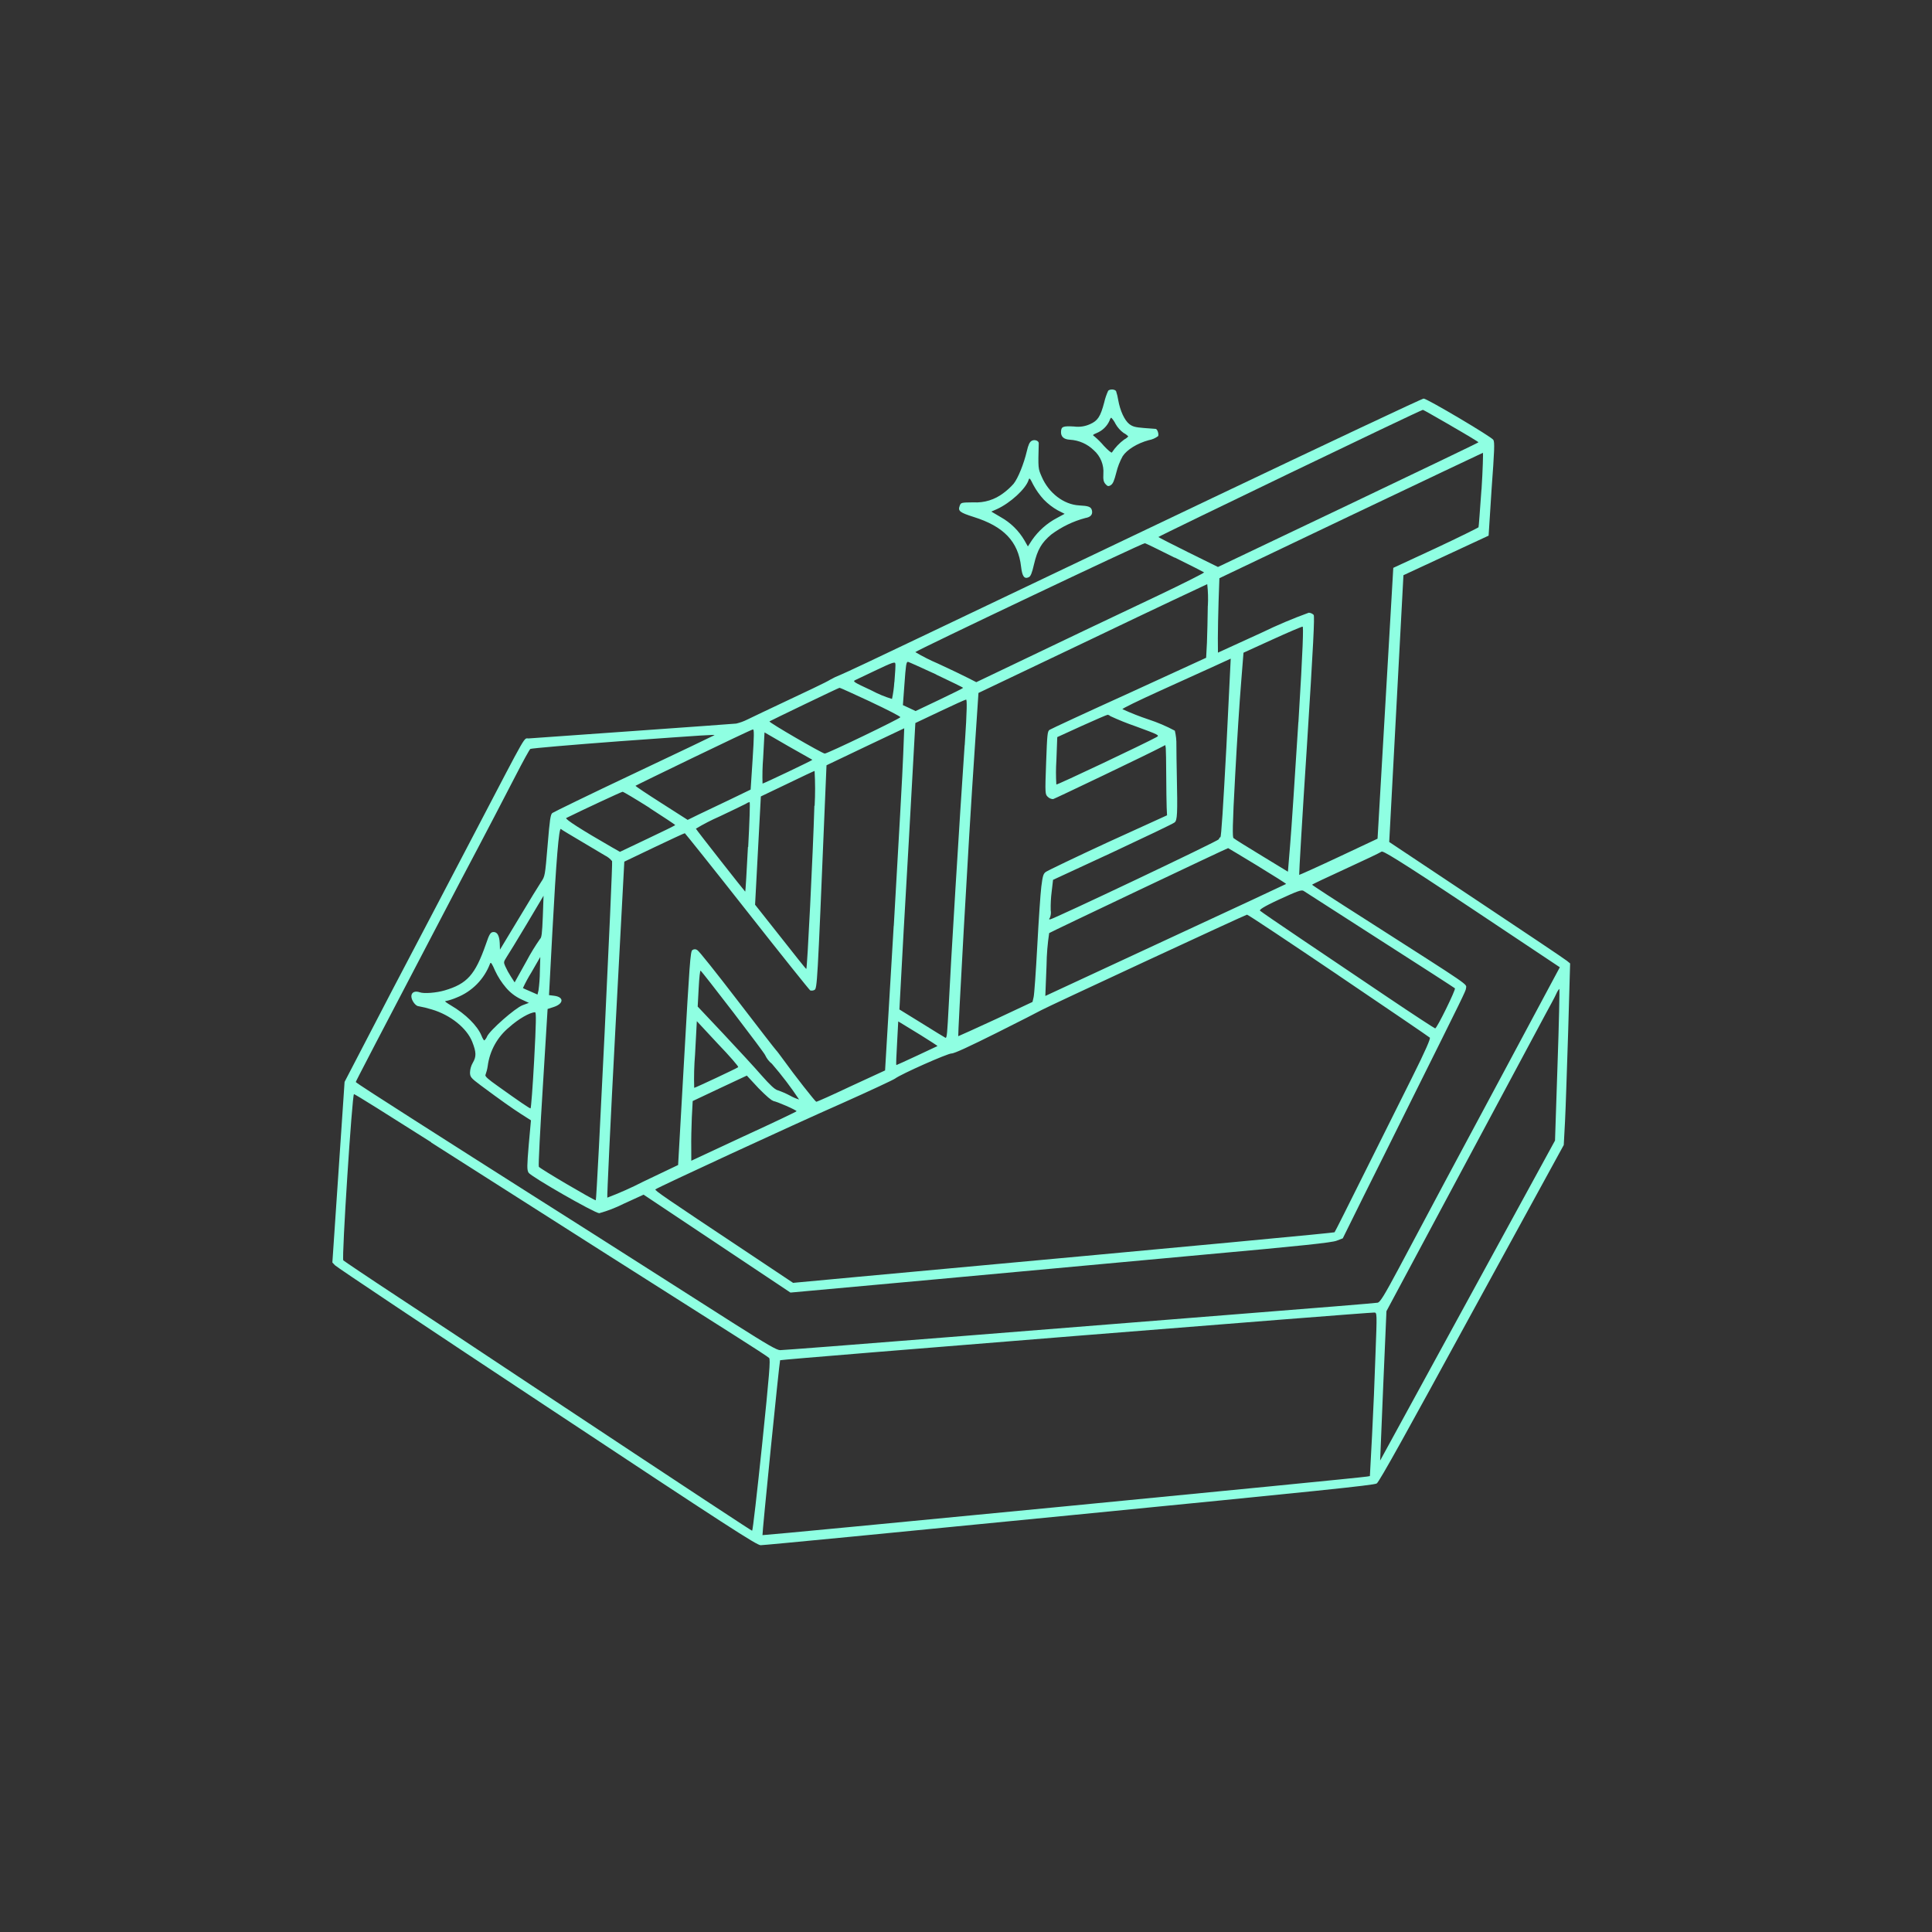 <svg width="266" height="266" viewBox="0 0 266 266" fill="none" xmlns="http://www.w3.org/2000/svg">
<rect x="0" y="0" width="266" height="266" fill="#333333" stroke="none"/>
<g id="10 1" style="mix-blend-mode:difference">
<path id="Vector" d="M166.992 68.532C151.197 76.073 133.34 84.562 127.301 87.454C121.263 90.346 116.049 92.799 115.688 92.924C115.217 93.104 114.76 93.32 114.321 93.57C113.73 93.946 111.636 94.927 105.043 98.037C104.397 98.353 103.424 98.813 102.884 99.072C102.399 99.314 101.889 99.499 101.362 99.623C101.08 99.66 94.686 100.112 87.179 100.649C79.671 101.186 73.226 101.63 72.83 101.666C72.036 101.751 72.906 100.239 65.405 114.582C62.706 119.728 57.567 129.567 53.948 136.436L47.442 148.957L45.761 173.822L46.129 174.21C46.312 174.432 59.447 183.201 75.298 193.682C100.404 210.306 104.202 212.751 104.729 212.745C105.065 212.763 124.187 210.907 147.213 208.639C181.351 205.285 189.175 204.489 189.549 204.245C189.922 204 193.821 196.935 202.63 180.792L215.3 157.646L215.474 154.39C215.569 152.595 215.744 146.969 215.911 141.895L216.176 132.645L215.738 132.289C215.503 132.081 209.894 128.32 203.284 123.925L191.269 115.924L193.228 79.195L204.954 73.748L205.364 67.347C205.76 61.952 205.8 60.89 205.606 60.563C205.349 60.13 196.519 54.904 196.012 54.877C195.871 54.84 182.797 61.009 166.992 68.532ZM199.764 58.613C201.86 59.817 203.561 60.845 203.558 60.897C203.556 60.949 195.47 64.824 185.613 69.525L167.69 78.062L163.639 76.064C161.412 74.956 159.552 74.011 159.487 73.939C159.423 73.867 195.503 56.477 195.906 56.429C195.965 56.415 197.7 57.428 199.775 58.614L199.764 58.613ZM203.967 67.393C203.766 70.189 203.6 72.549 203.564 72.599C203.527 72.648 200.894 73.974 197.693 75.465L191.829 78.183L189.663 115.471L184.304 117.991C181.371 119.37 178.904 120.474 178.872 120.456C178.838 120.436 179.301 112.394 179.942 102.647C180.824 88.774 181.014 84.879 180.867 84.659C180.686 84.48 180.448 84.373 180.196 84.359C177.99 85.159 175.827 86.075 173.715 87.101L167.689 89.856L167.675 87.877C167.682 86.779 167.719 84.487 167.777 82.765L167.888 79.608L185.988 70.971C195.961 66.23 204.14 62.337 204.174 62.339C204.207 62.34 204.161 64.615 203.978 67.394L203.967 67.393ZM161.728 76.755C163.9 77.826 165.715 78.75 165.781 78.806C165.847 78.861 162.996 80.302 159.47 81.982C155.944 83.663 151.415 85.808 149.439 86.743L134.418 93.923L133.338 93.371C132.743 93.057 130.858 92.157 129.146 91.365C128.07 90.908 127.027 90.38 126.022 89.784C126.031 89.623 157.434 74.692 157.624 74.794C157.738 74.794 159.587 75.71 161.737 76.784L161.728 76.755ZM166.291 83.387C166.272 85.03 166.219 87.305 166.174 88.464L166.062 90.562L155.459 95.425C149.6 98.079 144.687 100.359 144.503 100.487C144.211 100.701 144.176 101.044 144.03 105.062C143.871 109.325 143.892 109.361 144.273 109.72C144.467 109.909 144.725 110.017 144.995 110.023C145.279 109.947 158.392 103.677 159.853 102.887L160.442 102.585L160.505 102.996C160.527 103.227 160.564 104.903 160.567 106.754C160.572 108.606 160.608 110.592 160.628 111.174L160.68 112.252L152.522 115.968C148.061 118.03 144.206 119.883 143.986 120.049C143.641 120.296 143.556 120.601 143.368 122.081C143.249 123.046 143.001 126.719 142.814 130.222C142.627 133.725 142.4 136.904 142.312 137.273L142.156 137.949L137.113 140.314C134.346 141.593 132.002 142.652 131.932 142.665C131.864 142.679 133.238 117.216 134.205 103.06L134.717 95.405L150.423 87.917C159.049 83.777 166.163 80.442 166.214 80.427C166.325 81.41 166.355 82.4 166.302 83.388L166.291 83.387ZM178.759 99.41C178.298 106.659 177.808 114.235 177.629 116.295L177.323 120.016L173.701 117.811C171.712 116.612 169.964 115.513 169.827 115.384C169.691 115.257 169.663 113.858 170.063 106.692C170.31 102.047 170.681 96.375 170.874 94.045L171.206 89.865L175.162 88.063C177.336 87.07 179.225 86.267 179.346 86.274C179.465 86.28 179.415 88.94 178.77 99.411L178.759 99.41ZM168.01 115.27C167.957 115.295 167.912 115.333 167.879 115.38C167.847 115.428 167.827 115.484 167.823 115.542C167.812 115.754 144.933 126.604 144.575 126.585C144.415 126.576 144.401 126.523 144.533 126.404C144.683 126.057 144.728 125.673 144.661 125.301C144.643 124.448 144.689 123.595 144.797 122.749L144.985 121.138L153.193 117.338C157.691 115.232 161.527 113.407 161.714 113.238C162.096 112.942 162.14 112.111 162.021 106.51C161.994 105.295 161.969 103.529 161.968 102.591C161.983 101.921 161.912 101.253 161.753 100.602C160.589 99.979 159.374 99.46 158.119 99.051C156.903 98.644 155.708 98.173 154.541 97.641C154.459 97.568 156.783 96.438 159.678 95.126L167.196 91.715L169.447 90.685L168.845 102.935C168.405 111.065 168.148 115.237 168.021 115.271L168.01 115.27ZM123.132 93.902C123.082 94.685 122.976 95.463 122.813 96.231C121.845 95.94 120.908 95.553 120.016 95.075C117.533 93.919 117.361 93.824 117.76 93.632C117.978 93.517 119.309 92.904 120.694 92.236C122.8 91.233 123.231 91.084 123.268 91.35C123.323 91.508 123.244 92.654 123.144 93.902L123.132 93.902ZM128.877 92.868C130.929 93.84 132.607 94.654 132.604 94.706C132.601 94.757 131.121 95.489 129.32 96.348L126.058 97.899L125.188 97.484L124.312 97.081L124.517 94.303C124.717 91.525 124.773 91.109 125.019 91.122C125.098 91.132 126.829 91.908 128.888 92.857L128.877 92.868ZM119.848 96.619C122.141 97.695 123.983 98.639 123.96 98.747C123.916 98.94 113.903 103.771 113.55 103.752C113.196 103.733 105.775 99.433 105.941 99.321C106.107 99.209 115.439 94.71 115.576 94.7C115.714 94.691 117.56 95.565 119.86 96.619L119.848 96.619ZM132.811 102.606C132.143 112.225 130.849 133.511 130.616 138.53C130.422 142.153 130.378 142.985 130.171 142.882C129.965 142.779 128.576 141.917 126.894 140.872L123.832 138.984L124.02 135.464C124.123 133.532 124.596 124.662 125.128 115.76L126.027 99.547L129.411 97.945C131.265 97.061 132.883 96.331 133.009 96.32C133.136 96.31 133.169 97.507 132.823 102.607L132.811 102.606ZM152.861 98.592C153.998 99.12 155.162 99.589 156.348 99.997C159.55 101.174 159.667 101.232 159.254 101.475C157.587 102.392 145.526 108.103 145.439 108.012C145.37 106.907 145.372 105.799 145.445 104.694L145.565 101.486L148.946 99.942C150.797 99.109 152.414 98.402 152.516 98.407C152.65 98.434 152.773 98.498 152.872 98.593L152.861 98.592ZM123.045 127.477L121.858 147.378L117.198 149.527C114.64 150.736 112.508 151.697 112.382 151.691C112.257 151.684 109.381 148.035 107.779 145.799C107.369 145.241 106.963 144.691 106.86 144.6C106.756 144.508 104.349 141.396 101.51 137.696C98.671 133.997 96.218 130.9 95.994 130.801C95.894 130.729 95.774 130.692 95.651 130.695C95.528 130.698 95.41 130.74 95.313 130.816C95.056 131.016 94.933 132.688 94.198 145.707L93.363 160.4L88.54 162.701C86.941 163.524 85.296 164.255 83.615 164.894C83.561 164.839 84.049 154.4 84.726 141.706L85.956 118.633L90.064 116.667C92.334 115.587 94.24 114.699 94.29 114.719C94.341 114.739 98.211 119.569 102.864 125.486C107.518 131.404 111.437 136.294 111.553 136.363C111.746 136.413 111.95 136.392 112.128 136.301C112.509 136.133 112.548 135.392 113.507 112.162L113.795 105.364L119.146 102.809L124.496 100.271L124.353 103.914C124.291 105.946 123.691 116.54 123.056 127.483L123.045 127.477ZM103.62 104.562L103.348 108.711L100.554 110.062C99.022 110.791 97.034 111.732 96.212 112.131L94.68 112.883L91.086 110.587C89.111 109.331 87.488 108.244 87.491 108.193C87.494 108.141 103.342 100.459 103.663 100.43C103.842 100.411 103.829 101.296 103.62 104.562ZM111.851 104.61C111.9 104.67 105.129 107.891 104.987 107.884C104.95 106.708 104.979 105.531 105.072 104.358L105.26 100.837L108.544 102.738L111.851 104.61ZM98.349 101.228C98.313 101.26 93.343 103.646 87.296 106.497C81.248 109.349 76.205 111.817 76.05 111.935C75.794 112.134 75.69 112.796 75.394 116.402C75.044 120.616 75.025 120.649 74.51 121.415C74.224 121.843 72.822 124.114 71.415 126.476L68.837 130.749L68.805 129.851C68.755 128.859 68.485 128.35 68.011 128.325C67.538 128.3 67.381 128.573 66.886 130.03C65.415 134.224 64.309 135.453 61.213 136.363C60.086 136.693 58.375 136.833 57.809 136.624C57.152 136.393 56.666 136.598 56.638 137.137C56.609 137.676 57.193 138.512 57.615 138.535C58.235 138.646 58.848 138.796 59.45 138.983C62.005 139.735 64.265 141.54 65.021 143.444C65.579 144.87 65.599 145.469 65.096 146.322C64.854 146.739 64.721 147.211 64.709 147.693C64.729 148.27 64.83 148.424 66.16 149.415C68.943 151.484 70.486 152.573 71.774 153.401L73.102 154.247L72.796 157.623C72.554 160.537 72.544 161.061 72.769 161.451C73.072 161.98 81.827 167.001 82.505 167.037C83.644 166.721 84.748 166.295 85.804 165.764L88.611 164.482L108.831 177.963L128.746 176.149L165.923 172.728C179.029 171.542 183.404 171.085 184.036 170.819L184.877 170.496L187.728 164.731C189.321 161.555 192.344 155.467 194.452 151.22C201.426 137.218 201.823 136.417 201.84 136.09C201.877 135.402 203.029 136.205 187.836 126.482C183.881 123.971 180.649 121.861 180.651 121.81C180.654 121.758 182.743 120.771 185.297 119.602C187.853 118.433 190.047 117.383 190.214 117.254C190.382 117.125 192.032 118.035 202.644 125.099L214.758 133.174L212.808 136.813C211.742 138.821 209.068 143.812 206.865 147.915C204.662 152.018 201.1 158.659 198.953 162.674L192.6 174.6C190.593 178.357 190.035 179.246 189.698 179.355C189.466 179.412 180.83 180.113 170.5 180.925C160.171 181.736 141.892 183.194 129.873 184.156C117.855 185.12 107.733 185.891 107.402 185.891C106.911 185.864 105.724 185.18 101.189 182.31C98.114 180.347 92.379 176.705 88.47 174.203C84.561 171.7 77.669 167.336 73.167 164.48C68.665 161.623 61.404 157.005 57.009 154.194C52.613 151.383 48.98 149.056 48.985 148.971C48.989 148.884 51.438 144.145 63.451 121.205C66.629 115.216 70.001 108.72 70.996 106.784C71.991 104.847 72.903 103.194 73.016 103.114C73.129 103.034 78.684 102.548 85.394 102.049C97.322 101.19 98.538 101.111 98.349 101.228ZM112.125 110.944C111.929 117.627 111.136 133.465 111.013 133.408C110.89 133.349 109.349 131.375 107.426 128.944L103.96 124.562L104.755 109.654L108.411 107.905C110.406 106.937 112.101 106.142 112.153 106.144C112.245 107.741 112.248 109.343 112.16 110.94L112.125 110.944ZM89.416 111.233C91.367 112.488 92.963 113.544 92.961 113.596C92.958 113.648 91.243 114.494 89.155 115.475L85.354 117.284L84.244 116.65C80.072 114.254 77.728 112.755 77.963 112.624C80.054 111.585 85.59 109.005 85.721 109.012C85.852 109.019 87.497 110.004 89.45 111.235L89.416 111.233ZM102.978 116.603C102.798 119.98 102.65 122.761 102.598 122.758C102.547 122.755 95.87 114.263 95.81 114.093C96.857 113.464 97.943 112.904 99.062 112.415C100.88 111.557 102.518 110.765 102.718 110.649C102.864 110.543 103.029 110.468 103.205 110.428C103.288 110.467 103.194 113.205 103.012 116.605L102.978 116.603ZM173.117 119.194C175.333 120.549 177.109 121.667 177.072 121.705C177.036 121.743 169.566 125.226 160.46 129.444L143.921 137.124L144.09 132.877C144.109 131.401 144.229 129.929 144.451 128.469C144.578 128.35 168.906 116.796 169.09 116.771C169.119 116.773 170.936 117.876 173.151 119.213L173.117 119.194ZM79.977 115.813L83.302 117.79C83.679 117.974 84.01 118.239 84.273 118.566C84.403 118.821 82.171 165.265 82.029 165.257C81.715 165.24 74.259 160.853 74.184 160.636C74.11 160.419 74.372 155.511 74.738 149.62L75.394 138.919L76.18 138.663C77.628 138.21 77.695 137.276 76.303 137.099L75.588 137.01L76.046 128.409C76.577 118.461 76.958 113.892 77.225 114.137C77.339 114.258 78.581 114.98 79.977 115.813ZM189.995 129.415C195.596 132.997 200.245 135.999 200.315 136.072C200.461 136.235 197.842 141.587 197.596 141.591C197.511 141.586 194.561 139.664 191.067 137.309C187.573 134.955 182.236 131.347 179.211 129.317C176.185 127.287 173.604 125.505 173.485 125.389C173.366 125.274 173.825 124.895 176.188 123.808C178.667 122.67 179.186 122.485 179.474 122.655L189.995 129.415ZM184.264 134.284C191.074 138.885 196.745 142.753 196.859 142.863C196.974 142.972 196.376 144.43 194.353 148.478C192.857 151.452 189.872 157.439 187.746 161.714C185.619 165.987 183.815 169.589 183.743 169.66C183.67 169.731 167.803 171.241 118.388 175.77L109.194 176.625L102.927 172.444C91.469 164.823 90.095 163.888 90.24 163.752C90.516 163.502 108.942 154.974 115.933 151.898C119.688 150.224 122.966 148.69 123.221 148.508C124.079 147.864 130.445 145.047 131.006 145.042C131.375 145.062 133.57 144.029 137.247 142.195C140.366 140.637 143.122 139.226 143.382 139.073C144.049 138.682 171.529 125.923 171.689 125.932C171.849 125.94 177.453 129.677 184.264 134.279L184.264 134.284ZM74.36 129.262C73.672 130.249 73.044 131.278 72.48 132.341L70.855 135.256L70.327 134.434C70.036 133.987 69.78 133.518 69.562 133.031C69.328 132.49 69.33 132.443 69.73 131.803C69.96 131.465 71.212 129.416 72.5 127.259L74.837 123.325L74.735 126.194C74.644 128.541 74.562 129.117 74.36 129.262ZM214.441 146.635L214.097 157.03L190.02 201.09L190.443 190.808L190.888 180.522L201.316 161.045C207.068 150.324 212.233 140.658 212.815 139.579C213.399 138.501 214.083 137.266 214.259 136.85C214.436 136.434 214.669 136.131 214.702 136.167C214.734 136.203 214.644 140.913 214.441 146.635ZM74.141 136.362L74.002 136.931L73.025 136.499C72.465 136.273 72.03 136.061 71.997 136.041C72.34 135.296 72.73 134.574 73.164 133.879L74.387 131.753L74.33 133.779C74.321 134.643 74.258 135.506 74.141 136.362ZM100.989 139.422C103.384 142.551 105.348 145.18 105.343 145.266C105.557 145.735 105.878 146.146 106.28 146.466C107.628 148.023 108.878 149.665 110.02 151.38C109.578 151.248 109.152 151.064 108.751 150.835C108.2 150.543 107.626 150.295 107.035 150.094C106.658 149.982 106.021 149.385 104.856 148.069C103.979 147.05 101.616 144.493 99.647 142.392L96.059 138.584L96.194 136.067C96.272 134.587 96.377 133.587 96.466 133.644C96.554 133.7 98.594 136.293 100.989 139.422ZM69.667 135.986C70.229 136.649 70.923 137.185 71.704 137.561L72.82 138.075L71.945 138.402C70.924 138.79 67.481 141.814 67.062 142.695C66.979 142.907 66.849 143.096 66.684 143.251C66.609 143.247 66.436 142.955 66.295 142.597C65.739 141.239 64.105 139.605 62.098 138.434C61.543 138.106 61.18 137.839 61.3 137.845C61.833 137.735 62.353 137.57 62.853 137.353C63.908 136.94 64.865 136.308 65.662 135.499C66.459 134.69 67.078 133.72 67.478 132.655C67.576 132.413 67.74 132.669 68.162 133.646C68.557 134.49 69.063 135.278 69.667 135.986ZM126.783 142.528C128.071 143.339 129.105 143.992 129.069 144.024C129.034 144.057 123.492 146.642 123.418 146.638C123.344 146.634 123.422 145.276 123.51 143.642L123.67 140.631L124.064 140.865C124.246 140.979 125.486 141.734 126.783 142.528ZM73.541 146.014C73.347 149.637 73.115 152.61 73.046 152.606C72.886 152.597 71.501 151.655 68.472 149.486C67.205 148.591 66.769 148.199 66.836 148.008C66.98 147.613 67.085 147.204 67.147 146.788C67.417 144.674 68.489 142.745 70.138 141.405C71.34 140.319 72.987 139.355 73.677 139.374C73.836 139.406 73.817 140.83 73.541 146.008L73.541 146.014ZM101.623 146.937C101.42 147.104 95.713 149.783 95.577 149.776C95.53 148.245 95.57 146.711 95.696 145.183L95.941 140.596L98.844 143.718C100.459 145.391 101.697 146.837 101.631 146.903L101.623 146.937ZM106.464 151.593C106.868 151.615 109.679 152.84 109.671 152.995C109.668 153.052 106.412 154.604 102.414 156.438L95.178 159.813L95.173 157.995C95.151 157.004 95.198 155.156 95.249 153.888L95.371 151.594L99.102 149.832L102.825 148.088L104.447 149.836C105.5 150.904 106.237 151.547 106.465 151.559L106.464 151.593ZM59.37 157.304L83.182 172.466L101.096 183.835C103.624 185.43 105.779 186.839 105.892 186.966C106.093 187.171 105.937 189.118 104.919 198.989C104.242 205.462 103.639 210.76 103.554 210.755C103.468 210.751 96.921 206.468 72.241 190.11C66.719 186.429 58.832 181.224 54.777 178.558C50.722 175.892 47.339 173.608 47.269 173.53C47.021 173.251 48.49 150.635 48.735 150.648C48.829 150.6 53.598 153.609 59.372 157.27L59.37 157.304ZM189.382 186.359C189.283 189.499 189.07 194.571 188.906 197.632L188.608 203.228L188.216 203.294C187.238 203.495 105.05 211.438 104.98 211.36C104.91 211.281 107.31 187.398 107.408 187.277C107.506 187.155 188.496 180.676 189.197 180.714C189.598 180.701 189.594 180.769 189.382 186.359Z" fill="#8FFFE2"/>
<path id="Vector_2" d="M152.574 53.802C152.339 54.312 152.157 54.846 152.032 55.395C151.508 57.379 151.141 57.923 150.082 58.396C149.391 58.712 148.626 58.825 147.875 58.721C146.352 58.639 146.119 58.73 146.082 59.419C146.045 60.106 146.442 60.496 147.32 60.542C148.548 60.615 149.71 61.127 150.593 61.988C151.049 62.389 151.405 62.892 151.634 63.456C151.864 64.02 151.958 64.63 151.913 65.238C151.871 66.029 151.939 66.349 152.204 66.645C152.468 66.941 152.59 67.005 152.915 66.809C153.24 66.614 153.406 66.18 153.694 65.068C153.884 64.281 154.178 63.523 154.569 62.815C155.16 61.909 156.58 61.031 158.164 60.603C158.632 60.522 159.076 60.328 159.458 60.04C159.574 59.764 159.348 59.08 159.121 59.05L157.515 58.93C156.274 58.829 155.947 58.737 155.474 58.378C154.817 57.849 154.218 56.546 153.962 55.101C153.897 54.678 153.797 54.261 153.663 53.854C153.495 53.569 152.799 53.55 152.574 53.802ZM153.594 58.37C153.871 58.86 154.25 59.284 154.705 59.614C154.945 59.733 155.16 59.894 155.344 60.091C155.187 60.261 155.002 60.401 154.795 60.504C154.125 60.996 153.546 61.604 153.086 62.299C153.048 62.4 152.559 62.006 151.992 61.395C151.596 60.926 151.162 60.491 150.694 60.096C150.391 59.901 150.409 59.868 151.035 59.602C151.803 59.279 152.42 58.675 152.761 57.912C152.824 57.685 152.938 57.496 153.01 57.517C153.247 57.77 153.443 58.057 153.594 58.37Z" fill="#8FFFE2"/>
<path id="Vector_3" d="M142.027 60.703C141.754 60.867 141.575 61.254 141.38 62.1C140.966 63.861 140.163 65.848 139.556 66.603C139.138 67.08 138.668 67.51 138.156 67.885C136.973 68.799 135.504 69.253 134.016 69.165C132.346 69.185 132.3 69.183 132.133 69.64C131.866 70.35 132.118 70.559 134.053 71.174C138.191 72.47 140.191 74.555 140.583 78.02C140.74 79.351 141.016 79.768 141.648 79.468C141.901 79.344 142.084 78.916 142.36 77.706C142.834 75.685 143.395 74.725 144.735 73.595C146.142 72.544 147.736 71.772 149.431 71.321C150.141 71.204 150.456 70.864 150.348 70.312C150.24 69.76 149.857 69.654 148.581 69.585C146.459 69.472 144.388 67.878 143.432 65.654C142.923 64.477 142.919 64.551 143.016 61.032C143.029 60.67 142.422 60.459 142.027 60.703ZM143.717 68.791C144.276 69.363 144.911 69.854 145.605 70.249L146.58 70.744L145.515 71.32C144.149 72.041 142.976 73.081 142.094 74.351L141.52 75.235L141.056 74.417C140.273 73.073 139.148 71.965 137.795 71.207L136.487 70.436L137.277 70.087C139.112 69.247 141.235 67.296 141.613 66.097C141.724 65.735 141.79 65.79 142.265 66.753C142.661 67.491 143.149 68.176 143.717 68.791Z" fill="#8FFFE2"/>
</g>
</svg>
